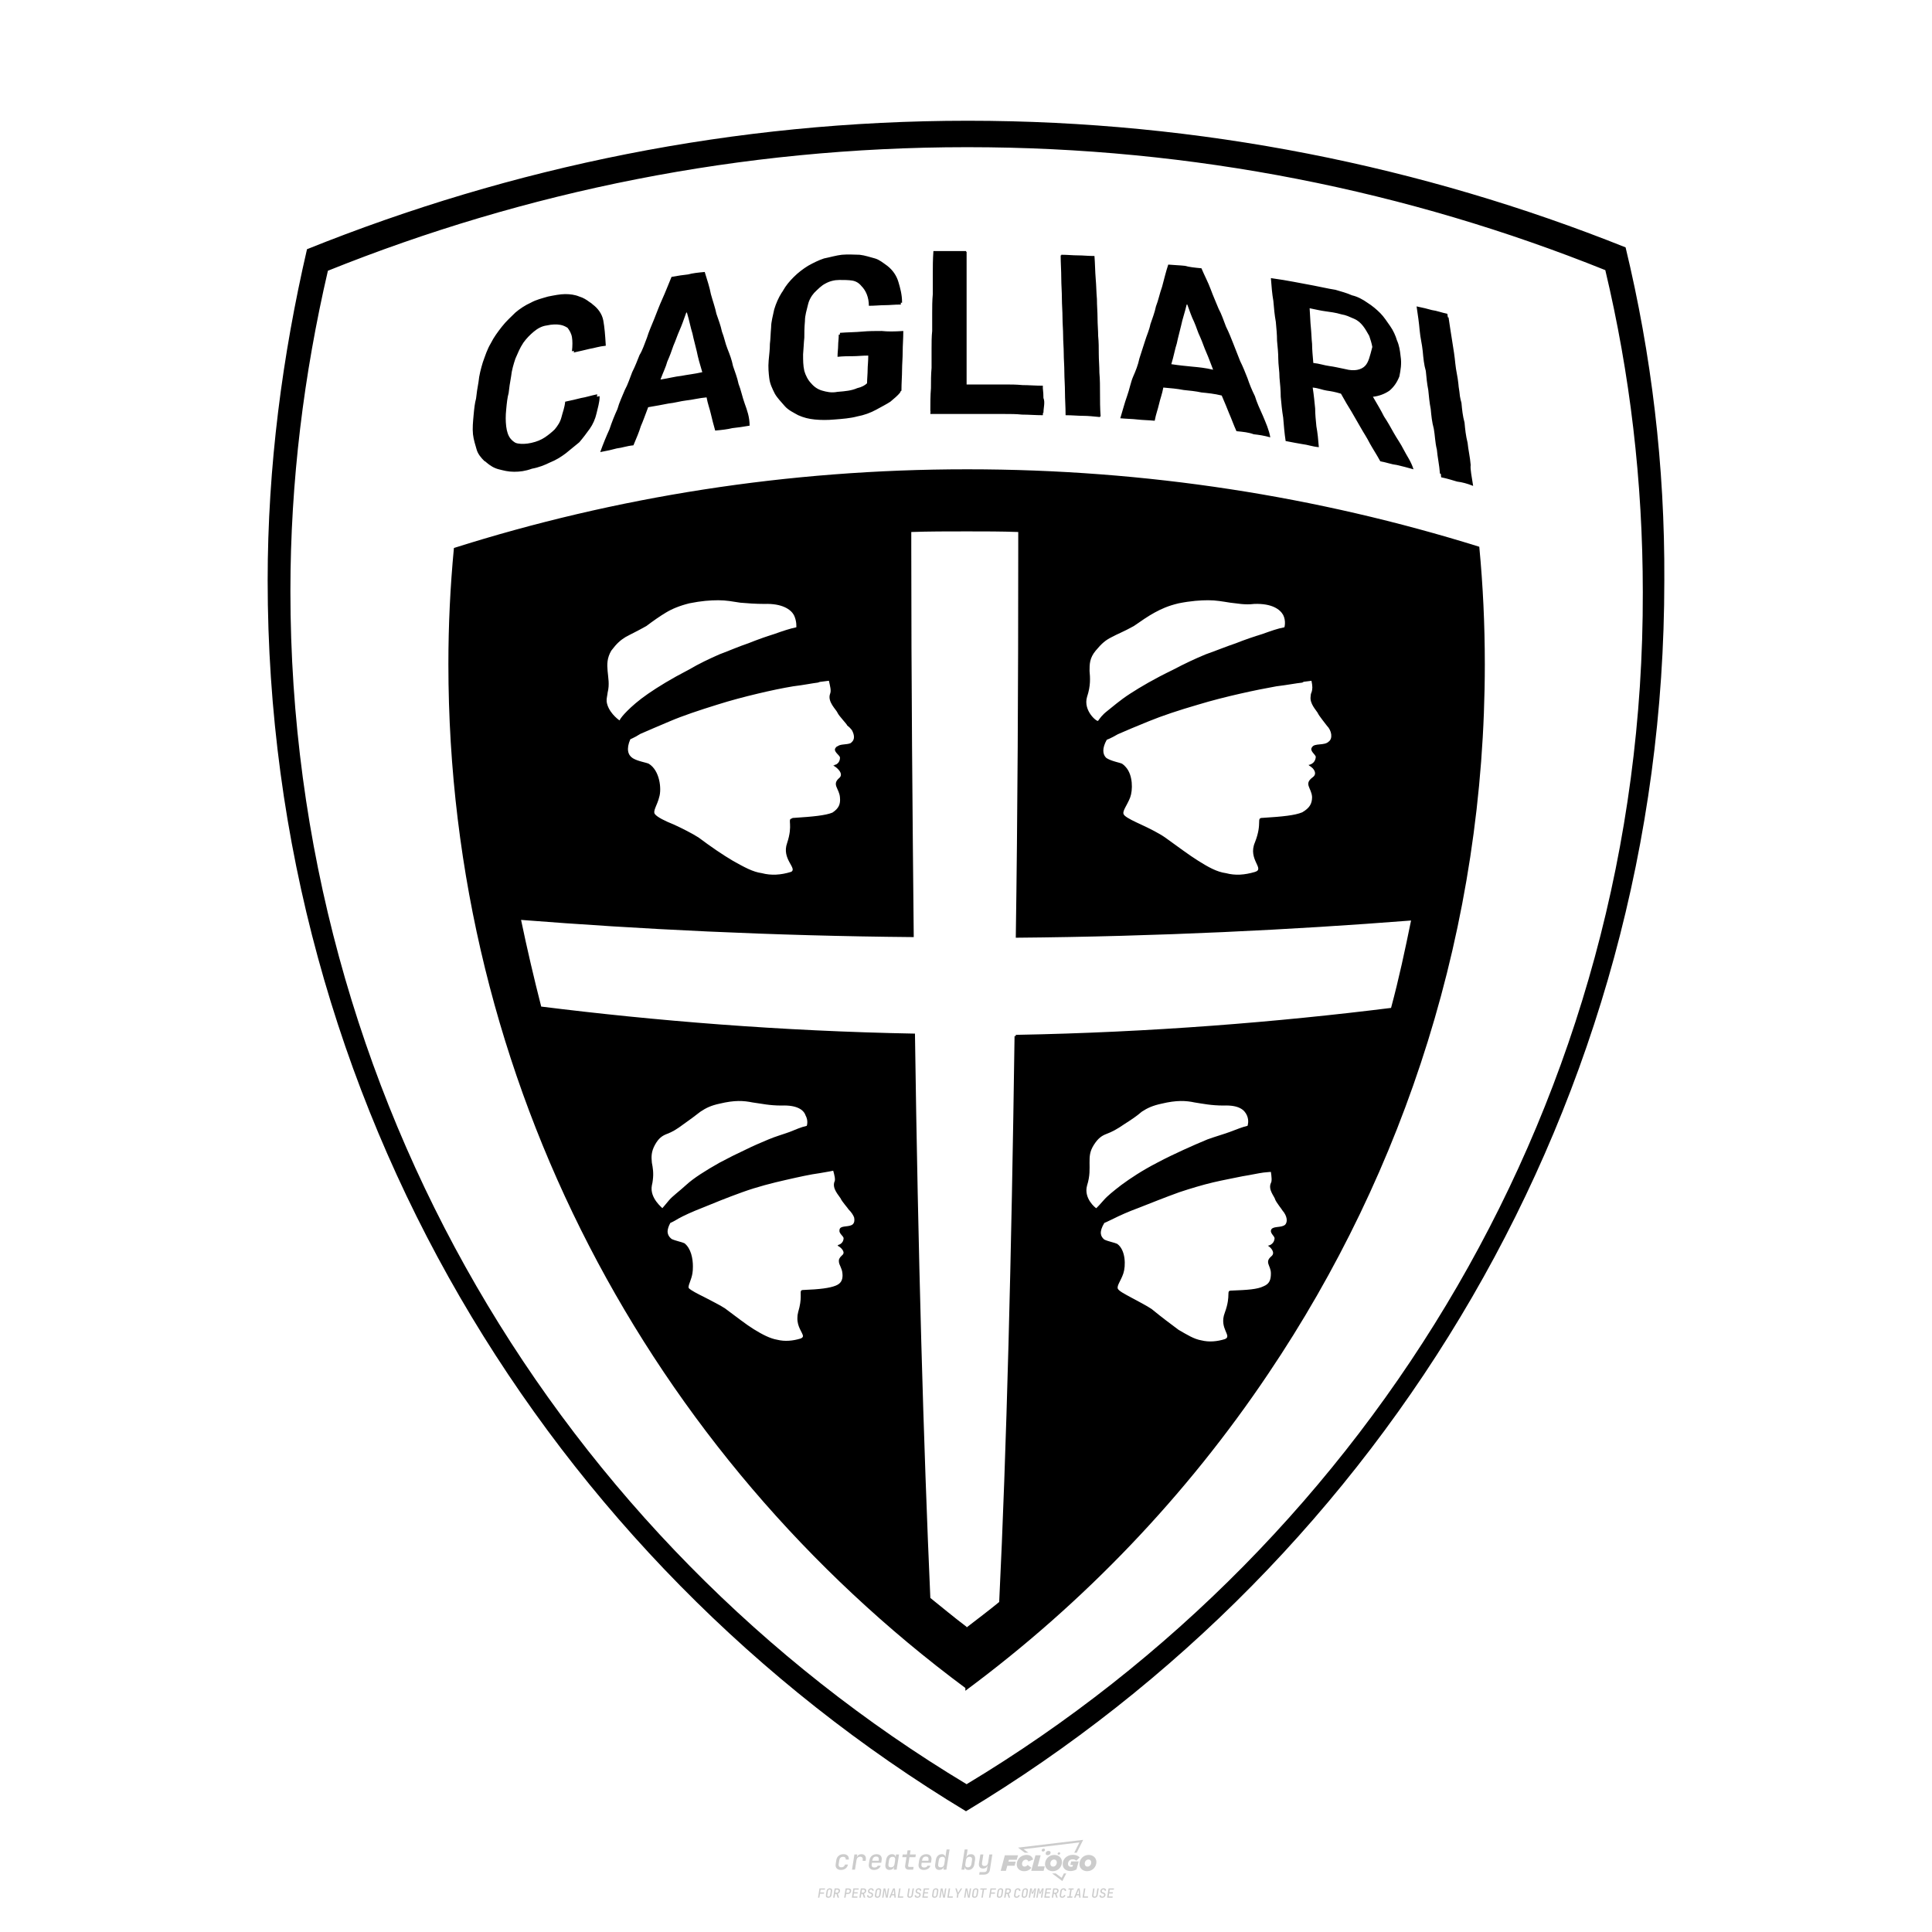 <?xml version="1.0" encoding="UTF-8"?>
<svg id="_图层_1" xmlns="http://www.w3.org/2000/svg" version="1.1" viewBox="0 0 800 800">
  <!-- Generator: Adobe Illustrator 29.1.0, SVG Export Plug-In . SVG Version: 2.1.0 Build 142)  -->
  <path d="M348.219,774.301c-.786,0-1.375-.217-1.768-.652-.393-.435-.528-1.03-.406-1.786l.252-1.648c.122-.755.45-1.35.984-1.785.534-.435,1.194-.652,1.98-.652.755,0,1.329.199,1.722.595.393.397.551.938.475,1.625h-1.236c.03-.359-.055-.637-.257-.836-.202-.198-.498-.297-.887-.297-.42,0-.763.117-1.03.349-.267.233-.435.563-.503.99l-.263,1.659c-.069.435-.006.769.189,1.002.195.233.502.349.921.349.389,0,.715-.099.979-.297.263-.198.436-.48.521-.847h1.236c-.137.687-.467,1.231-.99,1.631-.523.401-1.162.6-1.917.6h-0ZM352.797,774.187l.996-6.294h1.19l-.195,1.19c.336-.87.973-1.304,1.911-1.304.671,0,1.169.208,1.493.624.324.416.429.986.315,1.71l-.069.423h-1.27l.057-.32c.069-.45.011-.795-.171-1.036-.183-.24-.477-.361-.881-.361-.405,0-.74.122-1.007.366-.267.245-.435.588-.503,1.03l-.63,3.971h-1.236v-0ZM361.906,774.301c-.77,0-1.346-.223-1.728-.669s-.515-1.036-.401-1.768l.252-1.648c.084-.488.257-.915.521-1.282s.601-.651,1.013-.852c.412-.202.873-.304,1.385-.304.77,0,1.349.224,1.734.669.385.446.517,1.036.395,1.768l-.172,1.121h-3.845l-.092.526c-.153.954.217,1.431,1.11,1.431.717,0,1.175-.248,1.373-.744h1.225c-.168.534-.503.96-1.007,1.276-.504.317-1.091.475-1.763.475h0ZM361.231,770.216l-.046.286,2.655-.012.046-.286c.069-.466.013-.822-.166-1.07-.179-.248-.486-.372-.921-.372-.443,0-.795.126-1.059.378-.263.252-.433.611-.509,1.076h0ZM368.326,774.301c-.633,0-1.103-.212-1.408-.635s-.397-1.001-.274-1.734l.274-1.774c.115-.733.393-1.312.836-1.74.442-.427.98-.641,1.613-.641.465,0,.83.119,1.093.354.263.236.391.557.383.962h.023l.172-1.202h1.236l-.996,6.294h-1.225l.195-1.201h-.023c-.122.412-.351.734-.687.967s-.74.349-1.213.349l0.0 0ZM368.932,773.226c.389,0,.715-.119.978-.355.263-.236.429-.572.498-1.007l.252-1.648c.069-.427.01-.761-.177-1.002-.187-.24-.475-.36-.864-.36-.397,0-.725.118-.984.354-.26.236-.423.572-.492,1.007l-.252,1.648c-.069.443-.013.78.166,1.013.179.233.471.349.876.349h0ZM376.348,774.187c-.572,0-.994-.157-1.264-.469-.271-.312-.361-.751-.269-1.316l.538-3.387h-1.739l.171-1.122h1.74l.275-1.716h1.236l-.275,1.716h2.472l-.183,1.122h-2.461l-.538,3.387c-.076.442.099.664.526.664h1.717l-.172,1.121h-1.774,0ZM382.504,774.301c-.77,0-1.346-.223-1.728-.669s-.515-1.036-.401-1.768l.252-1.648c.084-.488.257-.915.521-1.282s.601-.651,1.013-.852c.412-.202.873-.304,1.385-.304.77,0,1.349.224,1.734.669.385.446.517,1.036.395,1.768l-.172,1.121h-3.845l-.092.526c-.153.954.217,1.431,1.11,1.431.717,0,1.175-.248,1.373-.744h1.225c-.168.534-.503.96-1.007,1.276-.504.317-1.091.475-1.763.475h0ZM381.829,770.216l-.046.286,2.655-.012.046-.286c.069-.466.013-.822-.166-1.07-.179-.248-.486-.372-.921-.372-.443,0-.795.126-1.059.378-.263.252-.433.611-.509,1.076h0ZM388.924,774.301c-.633,0-1.101-.212-1.402-.635-.301-.423-.395-1.001-.28-1.734l.274-1.774c.115-.733.393-1.312.836-1.74.442-.427.98-.641,1.613-.641.465,0,.83.119,1.093.354.263.236.391.557.383.962h.023l.206-1.465.298-1.796h1.236l-1.327,8.354h-1.225l.195-1.201h-.023c-.122.412-.351.734-.687.967s-.74.349-1.213.349l0.0 0ZM389.531,773.226c.389,0,.715-.119.978-.355.263-.236.429-.572.498-1.007l.252-1.648c.076-.427.019-.761-.172-1.002-.191-.24-.48-.36-.87-.36-.397,0-.725.118-.984.354-.26.236-.423.572-.492,1.007l-.252,1.648c-.076.443-.023.78.16,1.013s.477.349.881.349h0ZM401.017,774.301c-.473,0-.839-.116-1.099-.349-.26-.233-.385-.555-.378-.967h-.011l-.195,1.201h-1.224l1.327-8.354h1.236l-.286,1.796-.274,1.465h.046c.122-.412.353-.735.692-.967.34-.232.742-.349,1.208-.349.633,0,1.1.214,1.402.641.301.428.395,1.007.281,1.74l-.275,1.774c-.115.733-.395,1.31-.841,1.734-.446.423-.982.635-1.608.635v-0ZM400.766,773.226c.397,0,.723-.116.979-.349.256-.233.422-.571.498-1.013l.252-1.648c.069-.435.011-.77-.171-1.007-.183-.236-.473-.354-.87-.354-.389,0-.715.12-.979.36s-.429.574-.498,1.002l-.252,1.648c-.069.435-.011.771.172,1.007.183.236.473.355.87.355h0ZM405.469,776.247l.172-1.064h1.934c.641,0,1.007-.302,1.099-.905l.103-.675.206-1.19h-.035c-.122.42-.347.744-.675.973-.328.229-.729.343-1.201.343-.626,0-1.093-.201-1.402-.601s-.41-.944-.303-1.631l.584-3.605h1.236l-.561,3.479c-.061.412,0,.732.183.961s.465.343.847.343c.389,0,.717-.122.984-.366.267-.244.431-.584.492-1.018l.538-3.399h1.236l-1.007,6.409c-.099.603-.37,1.078-.812,1.425-.443.347-1.0.521-1.671.521h-1.946ZM417.787,770.085h3.221l.537-1.855h-5.466l-1.708,6.442h2.147l.586-2.099h3.026l.439-1.708h-3.026l.244-.781h0ZM424.229,772.916c-.586,0-1.025-.39-1.025-1.123,0-.878.634-1.757,1.611-1.757.488,0,.878.244,1.025.781l1.952-.83c-.293-1.171-1.269-1.903-2.635-1.903-2.782,0-4.148,2.147-4.148,3.904s1.269,2.83,3.075,2.83c1.367,0,2.342-.586,2.977-1.415l-1.513-1.171c-.39.439-.83.683-1.318.683v0ZM430.915,768.231h-2.147l-1.757,6.442h5.124l.488-1.855h-2.928l1.22-4.587ZM439.748,771.013c0-1.659-1.318-2.928-3.221-2.928-2.196,0-3.807,1.806-3.807,3.807,0,1.659,1.318,2.928,3.221,2.928,2.196,0,3.807-1.806,3.807-3.807ZM434.917,771.696c0-.83.586-1.708,1.513-1.708.781,0,1.171.537,1.171,1.22,0,.83-.586,1.708-1.513,1.708-.781,0-1.171-.537-1.171-1.22ZM443.213,772.233h1.074l-.195.683c-.146.049-.342.098-.586.098-.683,0-1.269-.39-1.269-1.22,0-1.025.732-1.903,1.952-1.903.586,0,1.123.244,1.513.586l1.367-1.367c-.439-.537-1.513-1.074-2.733-1.074-2.587,0-4.295,1.757-4.295,3.855,0,2.05,1.611,2.879,3.221,2.879.927,0,1.855-.293,2.489-.683l.927-3.319h-3.123l-.342,1.464v0ZM450.777,768.084c-2.196,0-3.807,1.806-3.807,3.807,0,1.659,1.318,2.928,3.221,2.928,2.196,0,3.807-1.806,3.807-3.807,0-1.659-1.318-2.928-3.221-2.928ZM450.338,772.916c-.781,0-1.171-.537-1.171-1.22,0-.83.586-1.708,1.513-1.708.781,0,1.171.537,1.171,1.22,0,.83-.586,1.708-1.513,1.708ZM437.942,767.499c-.049.293.098.488.439.488s.537-.195.634-.488c.049-.244-.098-.488-.439-.488s-.586.244-.634.488ZM432.135,765.498c-.439,0-.732.244-.781.586s.098.586.537.586.732-.244.781-.586c.098-.342-.098-.586-.537-.586ZM433.013,767.303c-.098.537.146.878.83.878.634,0,1.074-.39,1.171-.878s-.146-.878-.83-.878-1.074.39-1.171.878ZM439.602,777.552l-2.44-1.806h-1.513l4.246,3.172,1.611-3.172h-.976l-.927,1.806h0ZM425.839,767.157l-2.001-1.464,23.132-2.782-2.147,4.246h1.025l2.684-5.319-26.988,3.221,2.782,2.099h1.513ZM338.719,785.785l.609-3.832h2.32l-.084.519h-1.764l-.184,1.145h1.627l-.084.525h-1.617l-.257,1.643h-.567,0ZM342.97,785.838c-.357,0-.623-.101-.798-.302-.175-.201-.234-.473-.178-.816l.268-1.701c.056-.343.203-.615.441-.816.238-.201.535-.302.892-.302s.623.1.798.299c.175.199.236.471.184.814l-.268,1.706c-.056.343-.204.615-.444.816-.24.201-.538.302-.895.302ZM343.049,785.334c.193,0,.348-.052.467-.158.119-.105.194-.257.226-.457l.268-1.701c.032-.199.005-.352-.079-.457-.084-.105-.222-.158-.415-.158s-.347.052-.465.158c-.117.105-.192.257-.223.457l-.268,1.701c-.032.2-.005.352.079.457s.22.158.409.158h0ZM344.996,785.785l.609-3.832h1.202c.238,0,.439.046.604.139.165.093.283.223.357.391s.091.366.052.593c-.038.259-.14.484-.304.675-.165.191-.366.321-.604.391l.535,1.643h-.619l-.478-1.575h-.541l-.247,1.575h-.567ZM345.888,783.707h.635c.189,0,.349-.056.48-.168.131-.112.211-.262.239-.451.032-.193,0-.345-.094-.459-.095-.114-.236-.171-.425-.171h-.635l-.2,1.249ZM349.545,785.785l.609-3.832h1.254c.371,0,.651.105.84.315.189.21.255.49.199.84-.038.234-.122.438-.249.611s-.29.307-.488.402c-.198.095-.419.142-.664.142h-.693l-.241,1.522h-.567ZM350.432,783.754h.693c.192,0,.357-.059.493-.176.136-.117.22-.274.252-.47s-.002-.352-.1-.47-.245-.176-.441-.176h-.688l-.21,1.291v0ZM352.747,785.785l.609-3.832h2.252l-.079.504h-1.695l-.173,1.087h1.512l-.079.499h-1.512l-.194,1.239h1.69l-.079.504h-2.252ZM355.843,785.785l.609-3.832h1.202c.238,0,.439.046.604.139.165.093.283.223.357.391s.091.366.052.593c-.038.259-.14.484-.304.675-.165.191-.366.321-.604.391l.535,1.643h-.619l-.478-1.575h-.541l-.247,1.575h-.567ZM356.736,783.707h.635c.189,0,.349-.056.48-.168.131-.112.211-.262.239-.451.032-.193,0-.345-.094-.459-.095-.114-.236-.171-.425-.171h-.635l-.2,1.249ZM360.132,785.838c-.385,0-.674-.095-.866-.286-.192-.191-.264-.451-.215-.779h.567c-.028.175.011.312.116.412.105.1.266.149.483.149.203,0,.37-.049.501-.147.131-.098.211-.233.239-.404.021-.15.001-.279-.06-.386-.061-.107-.158-.181-.291-.223l-.457-.136c-.266-.08-.462-.217-.588-.409-.126-.192-.17-.42-.131-.682.035-.21.112-.394.231-.551s.273-.28.462-.367.402-.131.64-.131c.35,0,.616.095.798.286.182.191.248.444.2.759h-.567c.028-.168-.003-.3-.092-.396-.089-.096-.23-.144-.422-.144-.189,0-.343.045-.462.134-.119.089-.189.214-.21.375-.025.151-.007.279.052.386s.158.181.294.223l.467.147c.262.081.456.217.58.409.124.193.165.422.123.688-.035.217-.116.406-.241.567-.126.161-.288.286-.485.375-.198.089-.419.134-.664.134l-0.0 0ZM363.265,785.838c-.357,0-.623-.101-.798-.302-.175-.201-.234-.473-.178-.816l.268-1.701c.056-.343.203-.615.441-.816.238-.201.535-.302.892-.302s.623.1.798.299c.175.199.236.471.184.814l-.268,1.706c-.056.343-.204.615-.444.816-.24.201-.538.302-.895.302ZM363.344,785.334c.193,0,.348-.052.467-.158.119-.105.194-.257.226-.457l.268-1.701c.032-.199.005-.352-.079-.457-.084-.105-.222-.158-.415-.158s-.347.052-.465.158c-.117.105-.192.257-.223.457l-.268,1.701c-.032.2-.005.352.079.457s.22.158.409.158h0ZM365.275,785.785l.609-3.832h.709l.619,3.186c.007-.098.017-.217.029-.357.012-.14.027-.285.045-.435.018-.151.037-.289.058-.415l.315-1.979h.525l-.609,3.832h-.709l-.614-3.186c-.007.095-.017.209-.029.344s-.027.276-.045.423c-.018.147-.037.283-.058.409l-.315,2.01h-.53,0ZM368.225,785.785l1.585-3.832h.745l.373,3.832h-.562l-.073-.971h-1.087l-.388.971h-.593,0ZM369.385,784.342h.871l-.089-1.102c-.018-.196-.03-.365-.037-.509-.007-.143-.011-.243-.011-.299-.018.056-.052.156-.102.299s-.115.311-.192.504l-.441,1.107h0ZM371.721,785.785l.609-3.832h.567l-.525,3.312h1.674l-.079.52h-2.247ZM376.678,785.838c-.367,0-.634-.101-.8-.302-.166-.201-.221-.475-.165-.821l.436-2.761h.567l-.436,2.755c-.032.196-.008.35.071.462.079.112.214.168.407.168s.347-.056.465-.168c.117-.112.192-.266.223-.462l.435-2.755h.567l-.436,2.761c-.056.35-.2.625-.433.824-.233.199-.533.299-.9.299h0ZM379.844,785.838c-.385,0-.674-.095-.866-.286-.192-.191-.264-.451-.215-.779h.567c-.028.175.011.312.116.412.105.1.266.149.483.149.203,0,.37-.049.501-.147.131-.098.211-.233.239-.404.021-.15.001-.279-.06-.386-.061-.107-.158-.181-.291-.223l-.457-.136c-.266-.08-.462-.217-.588-.409-.126-.192-.17-.42-.131-.682.035-.21.112-.394.231-.551s.273-.28.462-.367.402-.131.64-.131c.35,0,.616.095.798.286.182.191.248.444.2.759h-.567c.028-.168-.003-.3-.092-.396-.089-.096-.23-.144-.422-.144-.189,0-.343.045-.462.134-.119.089-.189.214-.21.375-.025.151-.007.279.052.386s.158.181.294.223l.467.147c.262.081.456.217.58.409.124.193.165.422.123.688-.035.217-.116.406-.241.567-.126.161-.288.286-.485.375-.198.089-.419.134-.664.134l-0.0 0ZM381.906,785.785l.609-3.832h2.252l-.079.504h-1.695l-.173,1.087h1.512l-.079.499h-1.512l-.194,1.239h1.69l-.079.504h-2.252ZM386.943,785.838c-.357,0-.623-.101-.798-.302-.175-.201-.234-.473-.178-.816l.268-1.701c.056-.343.203-.615.441-.816.238-.201.535-.302.892-.302s.623.1.798.299c.175.199.236.471.184.814l-.268,1.706c-.056.343-.204.615-.444.816-.24.201-.538.302-.895.302ZM387.021,785.334c.193,0,.348-.052.467-.158.119-.105.194-.257.226-.457l.268-1.701c.032-.199.005-.352-.079-.457-.084-.105-.222-.158-.415-.158s-.347.052-.465.158c-.117.105-.192.257-.223.457l-.268,1.701c-.032.2-.005.352.079.457s.22.158.409.158h0ZM388.953,785.785l.609-3.832h.709l.619,3.186c.007-.098.017-.217.029-.357.012-.14.027-.285.045-.435.018-.151.037-.289.058-.415l.315-1.979h.525l-.609,3.832h-.709l-.614-3.186c-.007.095-.017.209-.029.344s-.027.276-.045.423c-.018.147-.037.283-.058.409l-.315,2.01h-.53ZM392.249,785.785l.609-3.832h.567l-.525,3.312h1.674l-.079.52h-2.247ZM396.117,785.785l.22-1.412-.751-2.42h.577l.446,1.449c.028.095.05.184.066.268.016.084.025.147.029.189.018-.042.046-.105.087-.189.04-.084.088-.173.144-.268l.898-1.449h.598l-1.528,2.42-.22,1.412h-.567ZM399.217,785.785l.609-3.832h.709l.619,3.186c.007-.098.017-.217.029-.357.012-.14.027-.285.044-.435.018-.151.037-.289.058-.415l.315-1.979h.525l-.609,3.832h-.709l-.614-3.186c-.007.095-.017.209-.029.344s-.027.276-.045.423c-.018.147-.037.283-.058.409l-.315,2.01h-.53 0ZM403.505,785.838c-.357,0-.623-.101-.798-.302-.175-.201-.234-.473-.178-.816l.268-1.701c.056-.343.203-.615.441-.816.238-.201.535-.302.892-.302.357,0,.623.1.798.299.175.199.236.471.184.814l-.268,1.706c-.056.343-.204.615-.444.816-.239.201-.538.302-.895.302h0ZM403.584,785.334c.193,0,.348-.052.467-.158.119-.105.194-.257.226-.457l.268-1.701c.032-.199.005-.352-.079-.457-.084-.105-.222-.158-.415-.158-.193,0-.347.052-.465.158-.117.105-.191.257-.223.457l-.268,1.701c-.032.2-.005.352.079.457.084.105.22.158.409.158h0ZM406.381,785.785l.525-3.312h-1.023l.084-.519h2.619l-.084.519h-1.029l-.525,3.312h-.567ZM409.518,785.785l.609-3.832h2.32l-.084.519h-1.764l-.184,1.145h1.627l-.084.525h-1.617l-.257,1.643h-.567,0ZM413.769,785.838c-.357,0-.623-.101-.798-.302-.175-.201-.234-.473-.178-.816l.268-1.701c.056-.343.203-.615.441-.816.238-.201.535-.302.892-.302.357,0,.623.1.798.299.175.199.236.471.184.814l-.268,1.706c-.056.343-.204.615-.444.816-.239.201-.538.302-.895.302h0ZM413.848,785.334c.193,0,.348-.052.467-.158.119-.105.194-.257.226-.457l.268-1.701c.032-.199.005-.352-.079-.457-.084-.105-.222-.158-.415-.158-.193,0-.347.052-.465.158-.117.105-.191.257-.223.457l-.268,1.701c-.032.2-.005.352.079.457.084.105.22.158.409.158h0ZM415.795,785.785l.609-3.832h1.202c.238,0,.439.046.604.139.164.093.283.223.357.391s.091.366.053.593c-.039.259-.14.484-.304.675-.165.191-.366.321-.604.391l.535,1.643h-.619l-.478-1.575h-.541l-.247,1.575h-.567 0ZM416.688,783.707h.635c.189,0,.349-.056.48-.168.131-.112.211-.262.239-.451.032-.193,0-.345-.095-.459-.094-.114-.236-.171-.425-.171h-.635l-.199,1.249h0ZM420.905,785.838c-.36,0-.631-.101-.811-.302-.18-.201-.242-.473-.186-.816l.268-1.701c.056-.346.206-.619.449-.819s.545-.299.906-.299c.357,0,.625.101.806.302.18.201.242.473.186.816h-.567c.031-.199.003-.352-.087-.457-.089-.105-.228-.158-.417-.158-.193,0-.351.052-.475.158-.124.105-.202.255-.234.451l-.268,1.706c-.032.2-.003.352.087.457.089.105.23.158.423.158s.35-.052.472-.158.199-.257.231-.457h.567c-.035.228-.115.425-.239.593s-.281.298-.47.388c-.189.091-.402.136-.64.136h0ZM424.034,785.838c-.357,0-.623-.101-.798-.302-.175-.201-.234-.473-.178-.816l.268-1.701c.056-.343.203-.615.441-.816.238-.201.535-.302.892-.302.357,0,.623.1.798.299.175.199.236.471.184.814l-.268,1.706c-.056.343-.204.615-.444.816-.239.201-.538.302-.895.302h0ZM424.112,785.334c.193,0,.348-.052.467-.158.119-.105.194-.257.226-.457l.268-1.701c.032-.199.005-.352-.079-.457-.084-.105-.222-.158-.415-.158-.193,0-.347.052-.465.158-.117.105-.191.257-.223.457l-.268,1.701c-.032.2-.005.352.079.457.084.105.22.158.409.158h0ZM425.965,785.785l.609-3.832h.687l.184,1.228c.021.119.037.23.047.333.011.103.019.183.026.239.018-.056.047-.136.089-.241.042-.105.091-.217.147-.336l.567-1.223h.709l-.609,3.832h-.535l.204-1.291c.025-.168.058-.352.1-.554.042-.201.087-.404.136-.609s.096-.4.142-.585c.045-.185.087-.348.126-.488l-.855,1.863h-.551l-.283-1.863c-.004.136-.011.295-.021.475s-.024.372-.039.575c-.016.203-.035.407-.058.611-.023.205-.048.396-.076.575l-.205,1.291h-.541ZM429.115,785.785l.609-3.832h.687l.184,1.228c.021.119.037.23.047.333.011.103.019.183.026.239.018-.056.047-.136.089-.241.042-.105.091-.217.147-.336l.567-1.223h.709l-.609,3.832h-.535l.204-1.291c.025-.168.058-.352.1-.554.042-.201.087-.404.136-.609s.096-.4.142-.585c.045-.185.087-.348.126-.488l-.855,1.863h-.551l-.283-1.863c-.004.136-.011.295-.021.475s-.024.372-.039.575c-.016.203-.035.407-.058.611-.023.205-.048.396-.076.575l-.205,1.291h-.541ZM432.411,785.785l.609-3.832h2.252l-.079.504h-1.696l-.173,1.087h1.512l-.079.499h-1.512l-.194,1.239h1.69l-.079.504h-2.252,0ZM435.507,785.785l.609-3.832h1.202c.238,0,.439.046.604.139.164.093.283.223.357.391s.091.366.053.593c-.039.259-.14.484-.304.675-.165.191-.366.321-.604.391l.535,1.643h-.619l-.478-1.575h-.541l-.247,1.575h-.567 0ZM436.4,783.707h.635c.189,0,.349-.056.48-.168.131-.112.211-.262.239-.451.032-.193,0-.345-.095-.459-.094-.114-.236-.171-.425-.171h-.635l-.199,1.249h0ZM439.801,785.838c-.36,0-.631-.101-.811-.302-.18-.201-.242-.473-.186-.816l.268-1.701c.056-.346.206-.619.449-.819s.545-.299.906-.299c.357,0,.625.101.806.302.18.201.242.473.186.816h-.567c.031-.199.003-.352-.087-.457-.089-.105-.228-.158-.417-.158-.193,0-.351.052-.475.158-.124.105-.202.255-.234.451l-.268,1.706c-.032.2-.003.352.087.457.089.105.23.158.423.158s.35-.052.472-.158.199-.257.231-.457h.567c-.035.228-.115.425-.239.593s-.281.298-.47.388c-.189.091-.402.136-.64.136h0ZM441.879,785.785l.079-.504h.777l.446-2.824h-.777l.084-.504h2.126l-.084.504h-.777l-.446,2.824h.777l-.079.504h-2.126 0ZM444.74,785.785l1.585-3.832h.745l.373,3.832h-.562l-.073-.971h-1.087l-.388.971h-.593,0ZM445.9,784.342h.871l-.089-1.102c-.017-.196-.03-.365-.037-.509-.007-.143-.01-.243-.01-.299-.018.056-.052.156-.102.299s-.115.311-.192.504l-.441,1.107h0ZM448.235,785.785l.609-3.832h.567l-.525,3.312h1.674l-.079.52h-2.247,0ZM453.193,785.838c-.368,0-.634-.101-.8-.302-.166-.201-.221-.475-.165-.821l.436-2.761h.567l-.436,2.755c-.032.196-.008.35.071.462.079.112.214.168.407.168s.347-.056.465-.168c.117-.112.192-.266.223-.462l.436-2.755h.567l-.436,2.761c-.056.35-.2.625-.433.824-.233.199-.533.299-.9.299h-0ZM456.358,785.838c-.385,0-.674-.095-.866-.286-.193-.191-.264-.451-.215-.779h.567c-.028.175.011.312.115.412.105.1.266.149.483.149.203,0,.37-.049.501-.147s.211-.233.239-.404c.021-.15.001-.279-.06-.386s-.158-.181-.291-.223l-.457-.136c-.266-.08-.462-.217-.588-.409-.126-.192-.17-.42-.131-.682.035-.21.112-.394.231-.551s.273-.28.462-.367c.189-.087.402-.131.64-.131.35,0,.616.095.798.286.182.191.248.444.199.759h-.567c.028-.168-.003-.3-.092-.396-.089-.096-.23-.144-.423-.144-.189,0-.343.045-.462.134-.119.089-.189.214-.21.375-.025.151-.007.279.052.386s.158.181.294.223l.467.147c.262.081.456.217.58.409.124.193.165.422.124.688-.035.217-.116.406-.241.567-.126.161-.288.286-.485.375-.198.089-.419.134-.664.134l0.0 0ZM458.421,785.785l.609-3.832h2.252l-.079.504h-1.696l-.173,1.087h1.512l-.079.499h-1.512l-.194,1.239h1.69l-.079.504h-2.252,0Z" style="fill: #ccc;"/>
  <path d="M673.123,102.436c-84-33.6-176.145-52.437-272.364-52.437-96.727,0-188.873,19.091-273.636,53.2-10.182,44.036-16.291,89.855-16.291,137.2,0,216.109,115.818,404.982,289.164,509.6,173.345-104.364,289.164-293.491,289.164-509.6.255-47.6-5.345-93.673-16.036-137.964ZM400.251,738.8C232.25,637.745,120.25,454.473,120.25,244.727c0-45.563,5.6-89.855,15.527-132.618,81.709-32.836,170.8-51.164,264.473-51.164h.509c93.418,0,182.255,18.073,263.964,50.909,10.182,42.764,15.527,87.309,15.527,133.382.509,209.236-112,392.509-280,493.564ZM195.85,179.818c-.255-2.546,0-5.091.255-7.891.255-2.8.509-5.091,1.018-6.873.255-2.291.509-4.073,1.018-6.873.255-2.8,1.018-5.6,1.782-8.145,1.018-2.8,1.782-5.346,3.309-7.891,1.273-2.546,2.8-4.582,4.582-6.873,1.782-2.291,3.818-4.073,5.6-5.854,1.782-1.527,4.073-3.055,6.364-4.073,2.291-1.273,4.582-1.782,7.127-2.546,2.546-.509,5.091-1.018,7.127-1.018s4.073.255,5.855,1.018c1.596.456,2.976,1.323,4.164,2.23.506.301.992.635,1.436,1.079,2.036,1.527,3.818,3.818,4.327,6.618.509,2.8.764,5.855,1.018,10.182v.255c-2.8.255-4.836,1.018-6.618,1.273-2.291.509-4.073,1.018-6.618,1.527.025-.245.035-.452.055-.683-.276.058-.527.121-.819.174.255-2.291.255-4.327,0-5.854-.255-1.527-1.018-2.8-1.782-3.818-.035-.035-.075-.058-.11-.091-.846-.533-1.825-.995-2.945-1.182-1.527-.255-3.309-.255-5.6.255-2.036.255-3.818,1.273-5.345,2.546s-3.055,2.8-4.327,4.582c-1.527,2.291-2.291,4.327-3.309,6.618-.764,2.291-1.527,4.836-1.782,7.382-.509,2.8-.764,4.582-1.018,6.873-.509,1.782-.764,4.073-1.018,6.873-.255,2.546-.255,4.582,0,6.873.255,2.036.764,3.818,1.782,5.091.589.736,1.274,1.288,2.033,1.733.328.135.666.244,1.021.303,1.527.255,3.309.255,5.6-.255,2.291-.509,4.073-1.273,5.6-2.291,1.527-1.018,3.055-2.291,4.073-3.309,1.273-1.527,2.291-3.055,2.8-5.091s1.273-3.818,1.527-6.364c2.546-.509,4.582-1.018,6.618-1.527,1.782-.255,4.073-1.018,6.618-1.527v.255c-.026.258-.054.491-.081.739.362-.077.715-.153,1.099-.23v.255c0,2.291-.764,4.582-1.273,6.873-.509,2.291-1.527,4.582-2.8,6.364-1.273,1.782-2.8,3.818-4.327,5.6-1.782,1.527-3.818,3.055-5.6,4.582-2.036,1.527-4.073,2.8-6.618,3.818-2.036,1.018-4.582,2.036-7.382,2.546-2.8,1.018-5.091,1.273-7.382,1.273-2.546,0-4.327-.509-6.364-1.018s-3.564-1.527-5.091-2.8c-.05-.05-.099-.107-.149-.158-.287-.198-.571-.392-.869-.605-1.273-1.273-2.546-2.8-3.054-4.582-.509-1.782-1.273-4.073-1.527-6.364ZM612.541,226.4c-66.945-20.873-137.964-32.073-211.782-32.073h-.509c-74.073,0-145.6,11.454-212.291,32.582-1.527,16.037-2.291,31.818-2.291,48.109,0,173.625,84.038,327.442,214.073,423.939v1.151c49.031-36.294,91.534-80.771,125.489-131.375,56.615-84.057,89.602-185.099,89.602-293.716,0-16.546-.764-32.582-2.291-48.618ZM465.414,337.382c-1.018-1.273,1.273-3.818,2.546-7.127,1.137-2.956,1.234-9.339-1.836-12.67-.424-.51-.908-.965-1.473-1.33-1.018-.509-4.327-1.018-6.364-2.291-.131-.082-.237-.184-.355-.277-1.313-1.395-1.652-3.79.355-7.359,0,0,1.527-.509,4.582-2.291,2.8-1.273,7.127-3.055,12.727-5.346,5.6-2.291,12.473-4.582,20.364-6.873,5.854-1.782,11.964-3.309,17.564-4.582,5.6-1.273,10.691-2.291,15.018-3.055,4.327-.509,8.146-1.273,10.691-1.527.212-.133.42-.244.625-.35,1.983-.218,3.193-.413,3.193-.413.23,1.036.342,1.954.364,2.782-.022.784-.134,1.479-.364,2.054-.27.584-.349,1.164-.358,1.737-.386,2.871,2.234,5.548,2.903,6.663.509,1.273,3.309,4.582,3.818,5.345,2.036,2.036,2.546,5.345.764,6.618-1.782,1.782-5.854.509-6.873,2.291-1.273,1.527,1.527,3.055,1.527,4.073-.255,3.055-3.055,3.309-3.055,3.309.124.049.274.137.425.227-.1.018-.17.028-.17.028.417.167,1.018.593,1.558,1.135.97,1.099,1.549,2.596-.031,3.702-3.818,2.8-.509,4.327-.255,8.145,0,2.8-1.018,4.582-4.073,6.364-3.055,1.273-8.146,1.782-16.291,2.291-3.054,0,0,1.782-3.309,10.182-3.055,7.127,4.327,10.945,0,12.218s-8.146,1.527-11.964.509c-3.818-.509-7.382-2.546-11.454-5.091-4.073-2.546-8.4-5.854-13.745-9.673-2.546-1.782-6.618-3.818-9.927-5.346-2.796-1.291-5.575-2.579-6.835-3.716-.11-.12-.222-.24-.292-.356ZM450.141,288.509c1.527-4.582,1.273-7.891,1.018-10.691,0-2.8,0-5.345,2.546-8.4s4.073-4.327,6.618-5.6c2.291-1.273,5.091-2.291,9.164-4.582,3.309-2.291,5.855-4.073,8.655-5.6,2.8-1.527,5.6-2.8,9.927-3.818,5.091-1.018,9.164-1.273,12.218-1.273,3.309,0,5.854.509,9.164,1.018,2.8.255,5.854,1.018,9.927.509,7.382-.255,10.691,2.291,11.963,4.582,1.273,2.546.509,5.091.509,5.091-2.8.509-5.6,1.527-9.164,2.8-3.309,1.018-7.127,2.291-10.946,3.818-3.818,1.273-8.145,3.055-12.473,4.582-4.327,1.782-8.655,3.818-13.491,6.364-7.891,3.818-13.491,7.127-17.818,9.927-4.327,2.8-7.127,5.346-9.418,7.127-2.291,1.782-3.055,3.054-3.818,4.073-.255.764-6.364-4.073-4.582-9.927ZM377.341,220.291c7.382-.255,15.018-.255,22.909-.255h.255c7.127,0,14.255,0,21.127.255v6.873c0,56-.255,109.963-1.018,161.127,59.309-.509,114.8-3.309,163.673-7.127-2.513,12.315-5.032,24.135-8.281,36.192-46.74,5.83-99.291,10.138-155.392,11.154-.002.167-.005.33-.007.496-.169.003-.333.01-.502.013-1.272,91.076-3.307,171.725-6.359,234.328-4.434,3.663-9.079,7.109-13.496,10.544v-.255c-5.091-3.818-9.927-7.891-15.018-11.963-2.8-62.873-5.091-142.8-6.364-233.673-55.491-1.018-107.927-5.345-154.764-11.2-3.033-11.878-5.812-23.759-8.343-35.887,48.604,3.816,103.566,6.614,162.597,7.123-.001-.084-.002-.17-.003-.255h.003c-.509-51.164-1.018-105.127-1.018-161.127v-6.364ZM527.778,512.764c-.255,2.8-2.8,3.055-2.8,3.055,1.018.509,3.309,2.8,1.527,4.327-3.055,2.546-.255,3.818-.255,7.127,0,2.546-.509,4.327-3.054,5.346-2.546,1.273-6.618,1.527-13.236,1.782-2.546,0,0,1.527-2.8,9.164-2.546,6.618,3.309,9.673,0,10.945-3.309,1.018-6.618,1.273-9.673.509-3.055-.509-5.854-2.291-9.418-4.327-3.054-2.291-6.873-5.091-11.2-8.655-2.291-1.527-5.346-3.055-8.146-4.582-2.8-1.527-5.345-2.8-5.854-3.818-.509-1.273,1.273-3.309,2.291-6.364,1.018-3.054,1.018-9.673-2.546-12.218-1.018-.509-3.818-1.018-5.345-1.782-1.527-1.273-2.291-3.054,0-6.873,0,0,1.273-.509,3.818-1.782s5.854-2.8,10.691-4.582c4.582-1.782,10.182-4.073,16.546-6.364,4.582-1.527,9.673-3.055,14-4.073,4.327-1.018,8.655-1.782,12.218-2.546,3.309-.509,6.618-1.273,8.655-1.527,2.291-.255,3.055-.255,3.055-.255.255,1.782.509,3.818,0,4.582-1.273,2.8,1.527,5.6,1.782,6.873.509,1.273,2.8,4.073,3.055,4.582,1.782,2.037,2.291,4.582,1.018,5.855-1.527,1.273-4.582.509-5.6,1.782-1.018,1.527,1.273,2.8,1.273,3.818ZM451.159,481.454c0-2.546,0-4.582,1.782-7.382,1.782-2.8,3.309-3.818,5.346-4.582,2.036-.764,4.073-1.782,7.382-4.073,2.8-1.782,5.091-3.309,7.127-5.091,2.291-1.527,4.582-2.546,8.146-3.309,6.364-1.527,10.182-1.273,13.745-.509,3.309.509,6.873,1.273,11.963,1.273,6.364-.255,8.655,1.782,9.673,4.073,1.018,2.291.255,4.327.255,4.327-2.291.509-4.582,1.527-7.382,2.546-2.8,1.018-5.6,1.782-9.164,3.055-3.055,1.273-6.618,2.8-9.927,4.327-3.309,1.527-7.127,3.309-10.946,5.345-6.364,3.309-10.945,6.364-14.764,9.164-3.309,2.546-5.854,4.582-7.382,6.364-1.527,1.782-2.546,2.8-3.055,3.309-.255,0-5.345-4.073-3.818-9.418,1.273-4.073,1.018-6.873,1.018-9.418ZM353.16,506.909c-1.273,1.273-4.582.509-5.346,1.782-.179.269-.22.526-.212.779-.23,1.261,1.616,2.332,1.719,3.217-.116,2.616-2.525,2.877-2.525,2.877.107.043.232.115.353.181-.209.055-.353.073-.353.073.912.365,2.453,1.645,2.517,2.904-.049.409-.257.811-.735,1.169-1.069.972-1.316,1.758-1.206,2.543.047,1.359,1.293,2.658,1.461,4.838.029.287.044.56.052.828-.001,1.972-.686,3.397-2.852,4.263-2.546,1.018-6.618,1.527-13.236,1.782-1.284,0-1.273.395-1.241,1.759.006.326.01.714.008,1.182-.024,1.386-.205,3.378-1.059,6.222-.24.89-.329,1.712-.325,2.477-.089,3.642,2.118,5.961,2.327,7.396-.02.447-.282.803-.984,1.073-3.309,1.018-6.618,1.273-9.673.509-3.054-.509-6.364-2.291-9.673-4.327s-7.127-5.091-11.964-8.655c-2.291-1.527-5.6-3.054-8.4-4.582-3.055-1.527-5.6-2.8-6.618-3.818-.054-.134-.074-.282-.086-.433.059-1.279,1.186-3.116,1.613-5.676.131-.787.208-1.796.194-2.904.003-3.232-.785-7.433-3.503-9.568-1.018-.509-3.818-1.018-5.346-1.782-.916-.763-1.634-1.72-1.635-3.179.053-.926.382-2.044,1.126-3.439,0,0,1.273-.509,3.309-1.782,2.291-1.273,5.6-2.8,10.182-4.582,4.327-1.782,9.927-4.073,16.291-6.364,6.364-2.291,12.473-3.818,18.073-5.091,5.6-1.273,10.182-2.291,14-2.8,3.309-.509,5.6-1.018,5.6-1.018.509,1.782,1.018,3.818.509,4.582-1.018,2.8,1.782,5.6,2.546,6.873.509,1.273,3.054,4.073,3.309,4.582,1.162,1.162,1.931,2.318,2.302,3.359.231,1.141.101,2.129-.52,2.75ZM251.341,288.509c.139-.625.188-1.172.273-1.751.85-3.363.213-6.155-.019-8.94-.255-2.8-.255-5.345,1.527-8.4,2.291-3.055,3.818-4.327,5.854-5.6,2.291-1.273,4.582-2.291,8.655-4.582,3.055-2.291,5.6-4.073,8.146-5.6,2.546-1.527,5.6-2.8,9.673-3.818,5.014-1.003,8.545-1.262,12.055-1.269,3.263.01,5.795.511,9.072,1.015,2.8.255,6.364.509,9.927.509,7.382-.255,10.945,2.291,12.218,4.582,1.273,2.546,1.018,5.091,1.018,5.091-2.546.509-5.6,1.527-9.164,2.8-3.309,1.018-6.873,2.291-10.691,3.818-3.818,1.273-7.891,3.055-11.964,4.582-4.073,1.782-8.4,3.818-12.727,6.364-7.382,3.818-12.727,7.127-16.8,9.927-4.073,2.8-6.873,5.346-8.655,7.127-1.712,1.712-2.706,2.948-3.234,3.945-.854-.615-4.748-3.642-5.304-7.806-.042-.647-.01-1.312.138-1.994ZM343.232,281.891c.509,2.291,1.018,4.073.509,5.345-1.273,3.309,2.546,6.618,3.054,7.891.509,1.273,3.818,4.582,4.073,5.345.75.546,1.38,1.185,1.881,1.849,1.135,2.091,1.209,3.902-.099,5.023-.148.173-.338.296-.529.417-1.601.633-3.957.304-5.118,1.136-.411.161-.765.376-.972.738-1.273,1.527,1.782,3.055,1.782,4.073,0,1.553-.789,2.378-1.532,2.818-.491.2-.854.236-.759.236.034.014.083.046.121.063-.417.152-.715.191-.629.191,1.273.509,4.582,3.309,2.546,5.091-3.309,2.8,0,4.327.255,8.146.248,2.73-.486,4.491-3.117,6.229-2.872,1.18-8.096,1.679-15.719,2.171-.668,0-1.021.093-1.211.315-1.756.351.687,2.531-1.843,10.121-2.336,6.54,4.089,10.287,1.826,11.845-.102.039-.179.084-.299.119-4.073,1.273-8.146,1.527-11.964.509-3.818-.509-7.382-2.546-11.964-5.091-4.327-2.546-9.164-5.854-14.255-9.673-2.8-1.782-6.873-3.818-10.182-5.346-3.818-1.527-6.873-3.054-7.891-4.327-1.018-1.273,1.018-3.818,1.782-7.127,1.018-3.309.255-10.945-4.327-13.745-1.018-.509-4.582-1.018-6.618-2.291-2.026-1.267-2.788-3.797-1.039-7.835.239-.101.576-.261,1.003-.474.695-.324,1.749-.876,3.153-1.758,2.805-1.263,6.988-2.991,12.156-5.206,5.346-2.291,12.218-4.582,19.6-6.873,5.6-1.782,11.454-3.309,16.8-4.582,5.346-1.273,10.182-2.291,14.764-3.055,4.327-.509,7.891-1.273,10.182-1.527.313-.112.586-.202.864-.295,2.114-.24,3.717-.469,3.717-.469ZM269.923,490.873c.197-.787.311-1.513.391-2.212.386-2.908.018-5.158-.391-7.206-.255-2.546-.255-4.582,1.273-7.382,1.527-2.8,3.054-3.818,5.091-4.582,2.036-.764,3.818-1.782,6.873-4.073,2.546-1.782,4.582-3.309,6.873-5.091,2.291-1.527,4.327-2.546,7.891-3.309,6.364-1.527,9.927-1.273,13.745-.509,3.818.509,6.873,1.273,11.964,1.273,6.364-.255,9.164,1.782,9.927,4.073,1.273,2.291.509,4.327.509,4.327-2.291.509-4.582,1.527-7.127,2.546-2.8,1.018-5.6,1.782-8.655,3.055-3.054,1.273-6.618,2.8-9.673,4.327-3.309,1.527-6.873,3.309-10.691,5.345-5.854,3.309-10.691,6.364-13.745,9.164-3.055,2.8-5.6,4.582-7.127,6.364-1.527,1.782-2.291,2.8-2.8,3.309.255,0-5.345-4.073-4.327-9.418ZM587.85,136.8c-.255-3.055-.764-6.618-1.273-9.927,2.546.509,4.582,1.018,6.364,1.527,2.036.255,3.818,1.018,6.364,1.527.074.482.148.977.223,1.467.099.02.186.04.287.06.509,3.309,1.018,6.873,1.527,9.927s1.018,6.364,1.273,9.164c.255,2.8,1.018,5.6,1.273,8.4.04.439.083.861.125,1.288.224,1.287.384,2.579.513,3.842.167.927.36,1.846.635,2.761.255,2.8.509,5.345,1.273,8.146.255,2.8.509,5.345,1.273,8.4.255,2.8,1.018,5.854,1.273,9.164-.255,1.782.509,5.091,1.018,8.655-2.546-1.018-4.582-1.527-6.618-1.782-1.782-.509-4.073-1.273-6.618-1.782-.037-.476-.101-.965-.156-1.45-.124-.024-.225-.054-.353-.077-.255-3.564-1.018-6.873-1.273-9.927-.764-3.054-.764-5.854-1.273-8.655-.764-2.8-1.018-5.346-1.273-8.146-.509-2.546-.764-5.345-1.018-7.891-.509-2.546-.764-5.091-1.018-7.891-.764-2.546-1.018-5.345-1.273-8.145-.255-2.8-1.018-5.6-1.273-8.655ZM318.541,156.655c-.255-2.036-.509-4.582-.255-7.382.255-2.8.509-4.582.509-6.873.255-1.782.255-4.073.509-6.873,0-2.291.764-4.836,1.273-7.382.764-2.546,1.782-4.836,3.055-6.873.127-.203.287-.4.419-.603.03-.054.059-.106.09-.16,1.273-2.291,2.8-4.073,4.582-5.854,1.782-1.782,3.818-3.309,5.854-4.582,2.291-1.273,4.327-2.291,6.618-3.055,2.546-.509,5.091-1.273,7.382-1.527,2.8-.255,5.345,0,7.382,0,2.291.255,4.327,1.018,6.364,1.527,1.782.509,3.309,1.782,5.091,3.055,2.291,1.782,3.818,4.073,4.582,6.618.764,2.546,1.527,5.345,1.527,8.4v.255c-.182,0-.345.009-.522.011.002.168.013.328.013.498v.255c-2.8,0-4.582.255-6.618.255s-4.073.255-6.618.255c0-3.564-1.273-6.364-3.055-8.146-1.018-1.273-2.291-2.036-3.818-2.291-1.527-.255-3.564-.255-5.346-.255-2.036,0-4.073.509-5.854,1.527-1.527.764-3.055,2.291-4.582,3.818-.31.372-.62.761-.919,1.168-.706,1.077-1.315,2.27-1.626,3.669-.509,2.291-1.273,4.327-1.273,6.873-.255,2.8-.255,5.091-.255,6.873-.255,2.291-.255,4.073-.509,6.873,0,2.546,0,4.582.509,6.873.509,1.782,1.527,3.818,2.8,5.091,1.273,1.527,2.8,2.546,4.582,3.055s3.818,1.018,6.364.509c3.309-.255,5.854-.509,8.146-1.527,1.891-.42,3.232-1.19,4.083-2.019.018-1.956.245-3.906.245-5.618,0-1.527.255-3.309.255-5.854-2.546,0-4.327.255-6.364.255s-3.818,0-6.364.255c0-1.782.255-3.309.255-4.582,0-1.527.255-2.8.255-4.582.155-.011.291-.022.444-.033.027-.251.028-.469.066-.731,3.309-.255,6.618-.255,9.164-.509,2.8-.255,5.346-.255,8.146-.255,2.291.255,5.091.255,8.909,0,0,3.309-.255,5.854-.255,8.655,0,2.546-.255,5.091-.255,7.382,0,2.546-.255,5.346-.255,8.655-.164.164-.337.329-.501.493-.001.093-.008.177-.008.271-1.018,1.273-2.546,2.546-4.073,3.818-1.527,1.018-3.564,2.036-5.854,3.309-2.291,1.273-5.091,2.291-7.891,2.8-2.8.764-6.109,1.018-9.418,1.273-2.8.255-5.6.255-8.146,0-2.546-.255-4.582-.764-6.873-1.782-1.782-1.018-4.073-2.036-5.6-3.818s-3.055-3.309-4.073-5.091c-1.018-2.036-2.037-4.073-2.291-6.364ZM439.196,105.746c.094,0,.167.005.259.005-0-.089-.004-.17-.004-.26,2.8,0,4.582.255,6.873.255s4.073.255,6.873.255c.255,3.309.255,6.364.509,9.418.255,2.8.255,5.6.509,8.4,0,2.8.255,5.346.255,7.891s.255,5.091.255,7.382c.255,2.546.255,5.091.255,7.382,0,2.546.255,5.091.255,7.891.255,2.8.255,5.6.255,8.4,0,3.054,0,6.109.255,9.673-.089-.008-.167-.011-.255-.019,0,.095.001.178.001.274-2.8-.255-4.836-.509-7.127-.509-2.037,0-4.327-.255-7.127-.255,0-3.564-.255-6.618-.255-9.418,0-3.055-.255-5.854-.255-8.4,0-2.8-.255-5.345-.255-7.891,0-2.291-.255-4.836-.255-7.382,0-2.291-.255-4.836-.255-7.382s-.255-5.345-.255-7.891c0-2.8-.255-5.6-.255-8.4,0-3.055-.255-6.364-.255-9.418ZM385.232,171.418c.031-.439.049-.848.073-1.273h-.072c0-3.055,0-6.364.255-9.418,0-2.799 0-5.598.254-8.397v-6.621c0-.001,0-.002 0-.003v-1.27c0-2.545 0-5.089.255-7.379v-6.112c0-.001,0-.002 0-.003v-1.27c0-2.545 0-5.089.254-7.888v-7.13c0-.001,0-.002 0-.003v-1.27c0-2.8,0-5.854.255-9.418h13.491v.255h.255v54.982h15.782c2.546,0,4.582,0,7.382.255,2.546,0,5.345.255,8.4.255,0,.397.002.716.003,1.047.194,1.559.238,2.821.248,4.013.002.011.002.019.004.031.764,1.782,0,4.073,0,6.109-.062,0-.118-.005-.18-.005-.025.34-.042.638-.074,1.023-3.054,0-5.854-.255-8.655-.255-2.291-.255-4.836-.255-7.382-.255h-30.546ZM255.414,185.673c2.291-.255,4.073-1.018,6.873-1.273,1.273-3.054,2.291-5.345,3.054-7.891,1.018-2.291,1.782-4.582,3.055-7.891,3.055-.509,5.854-1.018,8.4-1.527,2.546-.255,5.091-1.018,7.382-1.273,2.546-.255,5.345-1.018,8.4-1.273.509,2.8,1.273,4.582,1.782,6.873.509,2.291,1.018,4.073,1.782,6.873,2.8-.255,5.091-.509,7.127-1.018,2.291-.255,4.327-.509,7.127-1.018,0-3.564-1.018-6.364-2.036-9.164-1.018-2.8-1.527-5.6-2.546-8.145-.509-2.546-1.527-5.091-2.291-7.382-.509-2.546-1.273-4.582-2.291-7.127-1.018-2.546-1.273-4.582-2.291-7.127-.509-2.546-1.527-5.091-2.291-7.382-.509-2.546-1.527-5.345-2.291-8.146-.509-2.8-1.527-5.854-2.546-9.164-2.8.255-5.091.509-6.873,1.018-2.291.255-4.073.509-6.873,1.018-1.273,3.055-2.546,6.364-3.818,9.164-1.273,2.8-2.291,5.6-3.309,8.146-1.018,2.546-2.291,5.346-3.055,7.891-1.018,2.546-1.782,5.091-3.054,7.127-1.018,2.546-1.782,4.582-3.055,7.127-1.018,2.546-1.782,5.091-3.055,7.382-1.018,2.546-2.291,5.091-3.055,7.891-1.273,2.8-2.291,5.345-3.309,8.4-1.273,2.8-2.546,5.854-3.818,9.418,2.8-.509,5.091-1.018,6.873-1.527ZM276.287,149.782c1.018-2.291,1.782-4.327,2.546-6.618,1.018-2.291,1.527-4.073,2.546-6.364,1.018-2.291,1.782-4.582,2.8-7.382h.255c1.018,3.309,1.527,6.364,2.291,8.655.509,2.546,1.273,5.091,1.782,7.382.509,2.546,1.273,5.346,2.291,8.655-3.309.764-6.109,1.018-8.655,1.527-2.546.255-5.346,1.018-8.655,1.527,1.018-2.8,2.291-5.346,2.8-7.382ZM478.141,174.218c.509-2.8,1.273-4.582,1.782-6.873.509-2.291,1.273-4.073,1.782-6.873,3.055.255,5.854.509,8.4,1.018,2.546.255,5.091.509,7.382,1.018,2.546.255,5.345.509,8.4,1.273,1.273,3.055,2.291,5.345,3.055,7.382,1.018,2.291,1.782,4.582,3.054,7.382,2.8.255,5.091.509,7.127,1.273,2.291.255,4.073.509,6.873,1.273-.509-3.054-1.782-5.854-3.055-8.909-1.273-2.8-2.546-5.6-3.309-8.145-1.273-2.546-2.291-5.091-3.055-7.382-1.018-2.546-1.782-4.582-3.054-7.127-1.018-2.546-1.782-4.582-2.8-7.127-1.018-2.546-1.782-4.582-3.055-7.127-1.018-2.546-1.782-5.091-3.054-7.382-1.018-2.546-2.291-5.346-3.309-8.146-1.018-2.8-2.546-5.6-3.818-8.655-2.8-.255-5.091-.509-6.873-1.018-2.291-.255-4.073-.255-6.873-.509-1.018,3.055-1.782,6.364-2.546,9.164-1.018,2.8-1.527,5.6-2.546,8.146-.509,2.546-1.527,5.091-2.291,7.382-.509,2.546-1.527,4.582-2.291,7.127s-1.527,4.582-2.291,7.127c-.509,2.546-1.527,5.091-2.546,7.382-1.018,2.291-1.527,5.345-2.546,8.145-1.018,2.8-1.782,5.855-2.8,9.164,2.8.255,5.091.255,7.127.509,2.291.255,4.327.255,7.127.509ZM487.305,142.145c.509-2.546,1.273-5.091,1.782-7.382.509-2.546,1.527-5.345,2.291-8.655h.255c1.018,2.8,1.782,5.091,2.8,7.127,1.018,2.291,1.527,4.327,2.546,6.364,1.018,2.291,1.527,4.073,2.546,6.364,1.018,2.291,1.782,4.582,2.8,7.127-3.309-.764-5.854-1.018-8.655-1.273-2.546-.255-5.345-.509-8.655-1.018,1.018-3.309,1.527-6.364,2.291-8.655ZM528.287,133.236c.255,2.8.509,5.346.509,7.891.255,2.546.509,5.091.509,7.382,0,2.546.509,5.091.509,7.891.255,2.546.509,5.345.509,7.891.255,2.8.509,5.6,1.018,8.655.255,3.054.509,6.364,1.018,9.673,2.8.509,5.091,1.018,6.873,1.273,2.291.255,4.073,1.018,6.873,1.273-.255-3.309-.509-5.854-1.018-8.655-.255-2.546-.509-5.091-.509-7.382-.255-2.546-.509-5.346-1.018-8.655,2.546.255,4.073,1.018,5.854,1.273s3.309.509,5.854,1.273c1.527,2.8,3.055,5.345,4.327,7.382,1.273,2.291,2.546,4.327,3.818,6.618s2.546,4.073,3.818,6.618c1.273,2.291,2.8,4.582,4.327,7.382,2.8.509,4.582,1.273,6.873,1.527,2.291.509,4.073,1.018,6.873,1.782-1.018-3.309-2.8-5.6-4.072-8.146s-2.8-4.582-4.073-6.873c-1.273-2.291-2.546-4.582-4.073-6.873-1.273-2.546-2.8-5.091-4.582-8.146,2.546-.255,5.091-1.273,6.873-2.546,1.782-1.527,3.055-3.309,4.073-5.854.509-2.546,1.018-5.346.509-8.4-.255-2.291-.509-4.327-1.527-6.618-.509-1.782-1.527-4.073-2.8-5.854s-2.546-3.818-4.073-5.345c-1.527-1.527-3.309-3.055-5.345-4.327-1.782-1.273-4.073-2.546-6.364-3.055-2.291-1.018-4.327-1.527-6.873-2.291-3.309-.509-6.364-1.273-9.164-1.782-2.8-.509-5.345-1.018-8.145-1.527-2.8-.509-5.6-1.018-9.418-1.527.255,3.309.509,6.618,1.018,9.418.255,3.054.509,5.854,1.018,8.655ZM548.905,128.909c1.782.255,4.073.509,6.618,1.273,1.782.255,3.309,1.018,5.091,1.782,1.782.764,2.8,1.782,3.818,3.055,1.018,1.273,1.782,2.8,2.546,4.073.509,1.527,1.018,3.055,1.273,4.582-1.018,3.818-1.527,6.364-3.055,7.891-1.527,1.527-4.327,2.291-8.146,1.273-2.546-.509-4.582-1.018-6.618-1.273-2.036-.255-4.073-1.018-6.618-1.273-.255-3.055-.509-5.6-.509-7.891-.255-2.291-.255-4.327-.509-6.873-.255-2.291-.255-4.582-.509-7.891,2.546.509,4.582,1.018,6.618,1.273Z"/>
</svg>